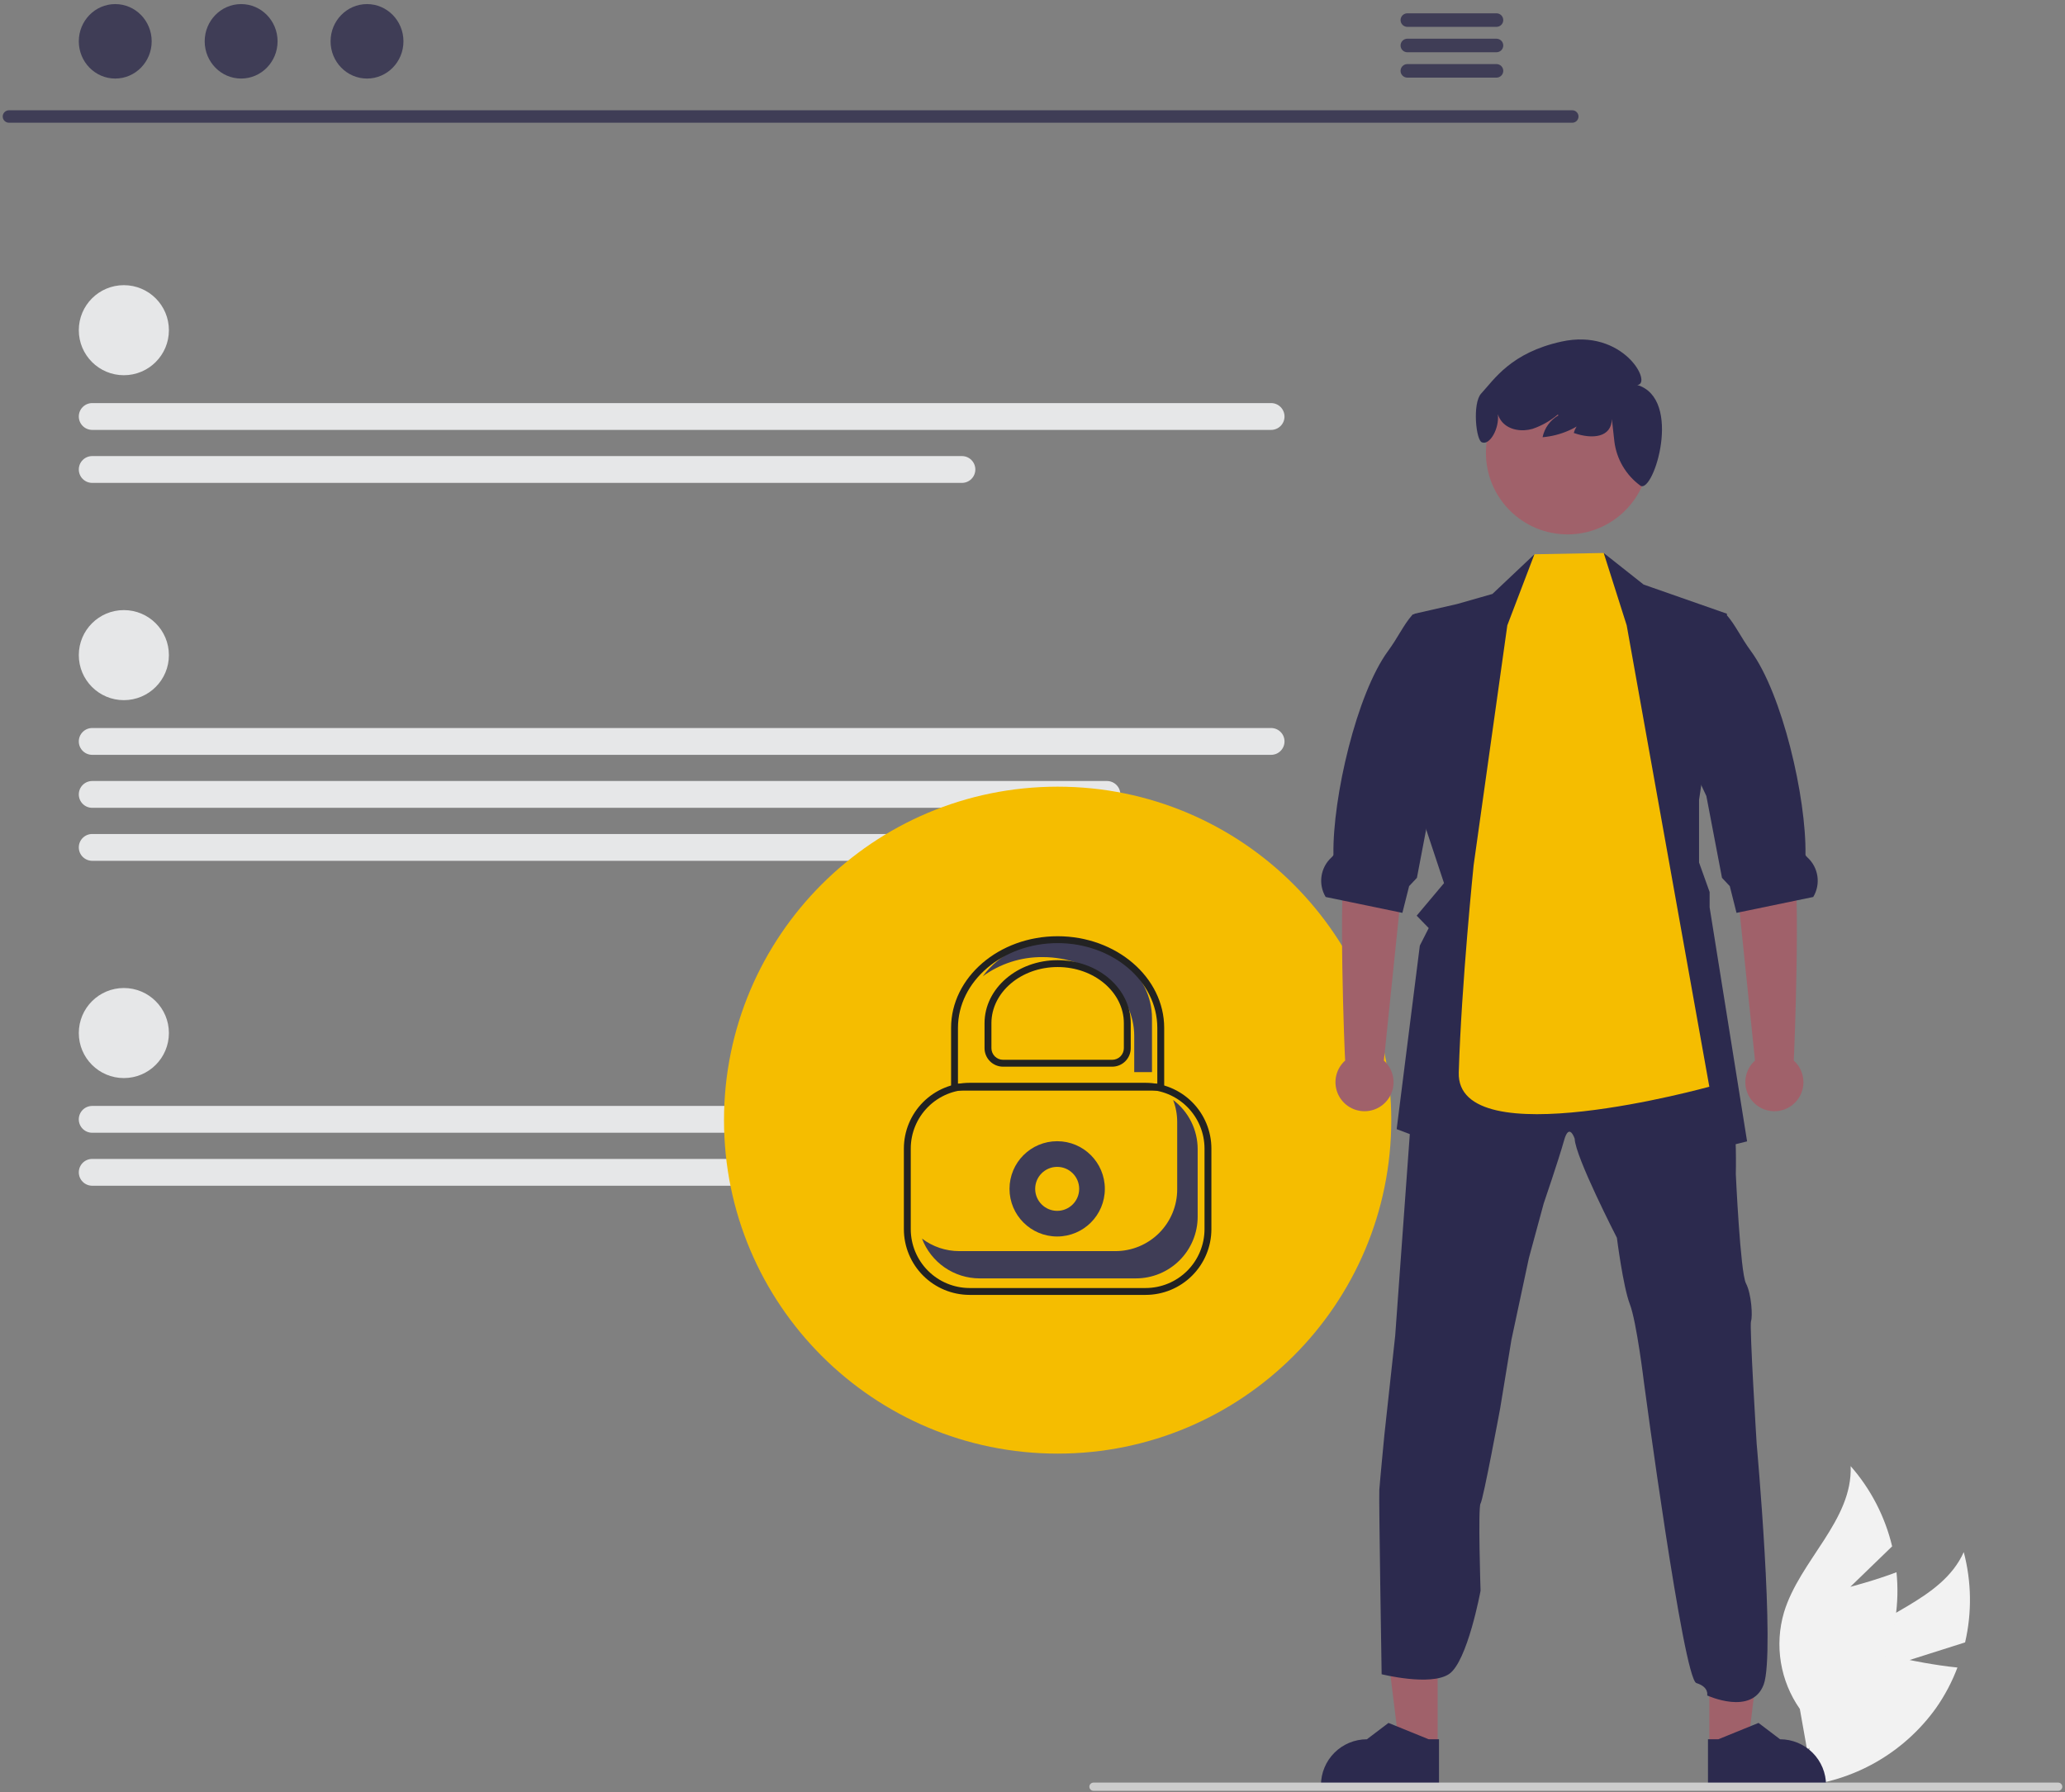 <svg width="379" height="329" viewBox="0 0 379 329" fill="none" xmlns="http://www.w3.org/2000/svg">
<rect x="0" y="0" width="379" height="329" fill="#808080" stroke="none"/>
<g clip-path="url(#clip0_963_1840)">
<path d="M350.482 304.738L360.664 301.509C361.933 296.046 361.849 290.355 360.419 284.932C356.328 294.025 344.327 296.253 337.489 303.511C335.373 305.791 333.798 308.518 332.88 311.489C331.962 314.46 331.725 317.6 332.185 320.676L330.043 327.941C335.046 327.514 339.898 326.007 344.262 323.525C348.627 321.042 352.402 317.644 355.326 313.563C356.944 311.257 358.265 308.757 359.258 306.121C354.916 305.686 350.482 304.738 350.482 304.738Z" fill="#F2F2F2"/>
<path d="M339.601 291.304L347.274 283.874C345.972 278.418 343.359 273.362 339.659 269.146C340.054 279.108 330.306 286.454 327.424 295.999C326.547 298.983 326.354 302.126 326.858 305.194C327.362 308.263 328.55 311.179 330.334 313.727L331.658 321.184C335.945 318.571 339.615 315.06 342.414 310.892C345.214 306.724 347.076 301.999 347.873 297.042C348.293 294.257 348.36 291.43 348.073 288.628C343.992 290.176 339.601 291.304 339.601 291.304Z" fill="#F2F2F2"/>
<path d="M288.594 22.528H1.615C1.317 22.522 1.033 22.399 0.824 22.185C0.615 21.972 0.498 21.686 0.498 21.387C0.498 21.089 0.615 20.802 0.824 20.589C1.033 20.375 1.317 20.252 1.615 20.246H288.594C288.892 20.252 289.176 20.375 289.385 20.589C289.594 20.802 289.711 21.089 289.711 21.387C289.711 21.686 289.594 21.972 289.385 22.185C289.176 22.399 288.892 22.522 288.594 22.528Z" fill="#3F3D56"/>
<path d="M21.151 14.421C24.845 14.421 27.839 11.36 27.839 7.585C27.839 3.81 24.845 0.75 21.151 0.75C17.457 0.75 14.463 3.81 14.463 7.585C14.463 11.36 17.457 14.421 21.151 14.421Z" fill="#3F3D56"/>
<path d="M44.257 14.421C47.95 14.421 50.945 11.36 50.945 7.585C50.945 3.81 47.95 0.75 44.257 0.75C40.563 0.75 37.568 3.81 37.568 7.585C37.568 11.36 40.563 14.421 44.257 14.421Z" fill="#3F3D56"/>
<path d="M67.36 14.421C71.054 14.421 74.048 11.36 74.048 7.585C74.048 3.81 71.054 0.75 67.36 0.75C63.666 0.75 60.672 3.81 60.672 7.585C60.672 11.36 63.666 14.421 67.36 14.421Z" fill="#3F3D56"/>
<path d="M274.683 2.444H258.271C257.946 2.45 257.636 2.584 257.408 2.816C257.18 3.049 257.053 3.361 257.053 3.686C257.053 4.012 257.18 4.324 257.408 4.556C257.636 4.789 257.946 4.922 258.271 4.929H274.683C275.008 4.922 275.318 4.789 275.546 4.556C275.774 4.324 275.901 4.012 275.901 3.686C275.901 3.361 275.774 3.049 275.546 2.816C275.318 2.584 275.008 2.45 274.683 2.444Z" fill="#3F3D56"/>
<path d="M274.683 7.108H258.271C257.946 7.114 257.636 7.248 257.408 7.48C257.18 7.712 257.053 8.025 257.053 8.35C257.053 8.675 257.18 8.988 257.408 9.22C257.636 9.452 257.946 9.586 258.271 9.592H274.683C275.009 9.586 275.319 9.452 275.546 9.22C275.774 8.988 275.902 8.675 275.902 8.35C275.902 8.025 275.774 7.712 275.546 7.48C275.319 7.248 275.009 7.114 274.683 7.108Z" fill="#3F3D56"/>
<path d="M274.683 11.765H258.271C257.946 11.771 257.636 11.905 257.408 12.137C257.18 12.37 257.053 12.682 257.053 13.007C257.053 13.333 257.18 13.645 257.408 13.877C257.636 14.11 257.946 14.243 258.271 14.25H274.683C275.009 14.243 275.319 14.11 275.546 13.877C275.774 13.645 275.902 13.333 275.902 13.007C275.902 12.682 275.774 12.37 275.546 12.137C275.319 11.905 275.009 11.771 274.683 11.765Z" fill="#3F3D56"/>
<path d="M22.732 68.883C27.298 68.883 31 65.182 31 60.617C31 56.051 27.298 52.35 22.732 52.35C18.165 52.35 14.463 56.051 14.463 60.617C14.463 65.182 18.165 68.883 22.732 68.883Z" fill="#E6E7E8"/>
<path d="M233.292 78.921H16.925C16.272 78.921 15.646 78.662 15.184 78.201C14.722 77.739 14.463 77.113 14.463 76.46C14.463 75.807 14.722 75.181 15.184 74.719C15.646 74.258 16.272 73.998 16.925 73.998H233.292C233.945 73.998 234.572 74.258 235.033 74.719C235.495 75.181 235.754 75.807 235.754 76.46C235.754 77.113 235.495 77.739 235.033 78.201C234.572 78.662 233.945 78.921 233.292 78.921Z" fill="#E6E7E8"/>
<path d="M176.546 88.648H16.925C16.272 88.648 15.646 88.389 15.184 87.927C14.722 87.466 14.463 86.84 14.463 86.187C14.463 85.534 14.722 84.908 15.184 84.446C15.646 83.984 16.272 83.725 16.925 83.725H176.546C177.199 83.725 177.826 83.984 178.287 84.446C178.749 84.908 179.009 85.534 179.009 86.187C179.009 86.84 178.749 87.466 178.287 87.927C177.826 88.389 177.199 88.648 176.546 88.648Z" fill="#E6E7E8"/>
<path d="M22.732 197.91C27.298 197.91 31 194.209 31 189.643C31 185.078 27.298 181.377 22.732 181.377C18.165 181.377 14.463 185.078 14.463 189.643C14.463 194.209 18.165 197.91 22.732 197.91Z" fill="#E6E7E8"/>
<path d="M233.292 207.948H16.925C16.602 207.948 16.281 207.885 15.982 207.762C15.682 207.638 15.411 207.457 15.181 207.228C14.953 207 14.771 206.728 14.647 206.429C14.523 206.13 14.459 205.81 14.459 205.486C14.459 205.163 14.523 204.842 14.647 204.543C14.771 204.245 14.953 203.973 15.181 203.744C15.411 203.516 15.682 203.334 15.982 203.211C16.281 203.088 16.602 203.024 16.925 203.025H233.292C233.978 203.063 234.625 203.356 235.106 203.847C235.587 204.337 235.867 204.99 235.891 205.676C235.871 205.996 235.788 206.309 235.646 206.597C235.504 206.885 235.307 207.142 235.065 207.353C234.823 207.564 234.542 207.726 234.238 207.828C233.934 207.93 233.612 207.971 233.292 207.948Z" fill="#E6E7E8"/>
<path d="M176.546 217.675H16.925C16.272 217.675 15.646 217.416 15.184 216.954C14.722 216.492 14.463 215.866 14.463 215.213C14.463 214.56 14.722 213.934 15.184 213.473C15.646 213.011 16.272 212.752 16.925 212.752H176.546C177.199 212.752 177.826 213.011 178.287 213.473C178.749 213.934 179.009 214.56 179.009 215.213C179.009 215.866 178.749 216.492 178.287 216.954C177.826 217.416 177.199 217.675 176.546 217.675Z" fill="#E6E7E8"/>
<path d="M22.732 128.533C27.298 128.533 31 124.832 31 120.266C31 115.701 27.298 112 22.732 112C18.165 112 14.463 115.701 14.463 120.266C14.463 124.832 18.165 128.533 22.732 128.533Z" fill="#E6E7E8"/>
<path d="M233.292 138.571H16.925C16.272 138.571 15.646 138.312 15.184 137.85C14.722 137.389 14.463 136.763 14.463 136.11C14.463 135.457 14.722 134.831 15.184 134.369C15.646 133.908 16.272 133.648 16.925 133.648H233.292C233.945 133.648 234.572 133.908 235.033 134.369C235.495 134.831 235.754 135.457 235.754 136.11C235.754 136.763 235.495 137.389 235.033 137.85C234.572 138.312 233.945 138.571 233.292 138.571Z" fill="#E6E7E8"/>
<path d="M203.162 148.298H16.925C16.272 148.298 15.646 148.039 15.184 147.577C14.722 147.115 14.463 146.489 14.463 145.836C14.463 145.184 14.722 144.557 15.184 144.096C15.646 143.634 16.272 143.375 16.925 143.375H203.162C203.815 143.375 204.441 143.634 204.903 144.096C205.365 144.557 205.624 145.184 205.624 145.836C205.624 146.489 205.365 147.115 204.903 147.577C204.441 148.039 203.815 148.298 203.162 148.298Z" fill="#E6E7E8"/>
<path d="M190.521 158.025H16.925C16.272 158.025 15.646 157.766 15.184 157.304C14.722 156.842 14.463 156.216 14.463 155.563C14.463 154.911 14.722 154.284 15.184 153.823C15.646 153.361 16.272 153.102 16.925 153.102H190.521C191.174 153.102 191.801 153.361 192.262 153.823C192.724 154.284 192.984 154.911 192.984 155.563C192.984 156.216 192.724 156.842 192.262 157.304C191.801 157.766 191.174 158.025 190.521 158.025Z" fill="#E6E7E8"/>
<path d="M194.114 266.852C227.932 266.852 255.347 239.444 255.347 205.634C255.347 171.825 227.932 144.417 194.114 144.417C160.296 144.417 132.881 171.825 132.881 205.634C132.881 239.444 160.296 266.852 194.114 266.852Z" fill="#F5BD00"/>
<path d="M194.029 226.993C198.86 226.993 202.776 223.078 202.776 218.248C202.776 213.418 198.86 209.502 194.029 209.502C189.198 209.502 185.281 213.418 185.281 218.248C185.281 223.078 189.198 226.993 194.029 226.993Z" fill="#3F3D56"/>
<path d="M194.03 222.284C196.259 222.284 198.067 220.477 198.067 218.248C198.067 216.019 196.259 214.212 194.03 214.212C191.8 214.212 189.992 216.019 189.992 218.248C189.992 220.477 191.8 222.284 194.03 222.284Z" fill="#F5BD00"/>
<path d="M210.267 237.715H177.959C174.76 237.712 171.693 236.44 169.431 234.178C167.169 231.917 165.896 228.851 165.893 225.653V210.843C165.896 207.645 167.169 204.579 169.431 202.317C171.693 200.056 174.76 198.784 177.959 198.78H210.267C213.466 198.784 216.533 200.056 218.795 202.317C221.057 204.579 222.329 207.645 222.333 210.843V225.653C222.329 228.851 221.057 231.917 218.795 234.178C216.533 236.44 213.466 237.712 210.267 237.715ZM177.959 200.043C175.095 200.046 172.349 201.185 170.324 203.21C168.298 205.235 167.159 207.98 167.156 210.843V225.653C167.159 228.516 168.299 231.261 170.324 233.286C172.349 235.31 175.095 236.449 177.959 236.452H210.267C213.131 236.449 215.877 235.31 217.902 233.286C219.927 231.261 221.066 228.516 221.07 225.653V210.843C221.066 207.98 219.927 205.235 217.902 203.21C215.877 201.185 213.131 200.046 210.267 200.043L177.959 200.043Z" fill="#222222"/>
<path d="M176.047 229.676H204.723C206.211 229.676 207.685 229.383 209.06 228.814C210.436 228.244 211.685 227.41 212.738 226.358C213.79 225.305 214.625 224.056 215.195 222.681C215.764 221.307 216.057 219.833 216.057 218.345V205.952C216.055 204.578 215.802 203.215 215.31 201.932C216.709 202.985 217.844 204.349 218.626 205.916C219.407 207.482 219.814 209.209 219.814 210.96V223.353C219.814 224.841 219.521 226.315 218.952 227.689C218.382 229.064 217.547 230.313 216.495 231.366C215.442 232.418 214.193 233.252 212.817 233.822C211.442 234.391 209.968 234.684 208.48 234.684H179.803C177.505 234.683 175.262 233.983 173.371 232.677C171.48 231.371 170.031 229.521 169.217 227.373C171.18 228.868 173.579 229.677 176.047 229.676Z" fill="#3F3D56"/>
<path d="M263.861 320.651L256.815 320.65L253.463 293.477L263.863 293.478L263.861 320.651Z" fill="#A0616A"/>
<path d="M264.111 328L242.441 327.999V327.725C242.442 325.489 243.33 323.344 244.912 321.763C246.494 320.182 248.639 319.293 250.876 319.293L254.834 316.291L262.219 319.294L264.111 319.294L264.111 328Z" fill="#2C2A4E"/>
<path d="M313.722 320.651L320.769 320.65L324.121 293.477L313.721 293.478L313.722 320.651Z" fill="#A0616A"/>
<path d="M313.475 328L335.144 327.999V327.725C335.144 325.489 334.255 323.344 332.674 321.763C331.092 320.182 328.947 319.293 326.71 319.293L322.751 316.291L315.366 319.294L313.475 319.294L313.475 328Z" fill="#2C2A4E"/>
<path d="M253.154 273.509C253.258 271.959 254.086 263.384 254.086 263.384L256.068 245.199L259.561 196.995L259.789 193.839L278.088 190.327L290.594 184.333L305.459 189.084L317.033 193.423C317.033 193.423 317.053 195.281 317.142 197.525C317.261 200.462 317.469 204.064 317.965 205C318.792 206.655 318.584 215.537 318.584 215.537C318.584 215.537 319.407 233.607 320.442 235.589C321.478 237.57 321.686 241.697 321.374 242.524C321.062 243.351 322.41 265.053 322.41 265.053C322.41 265.053 325.869 303.458 323.698 309.249C321.528 315.04 313.327 311.246 313.327 311.246C313.327 311.246 313.723 309.701 311.345 308.973C308.967 308.244 301.723 253.789 301.723 253.789C301.723 253.789 300.375 242.623 299.136 239.423C297.897 236.223 296.758 227.232 296.758 227.232C296.758 227.232 289.107 212.351 289.008 209.042C289.008 209.042 288.007 205.946 287.061 209.354C286.115 212.762 283.325 220.926 283.325 220.926L280.605 230.952L277.404 245.932L275.333 258.544C275.333 258.544 272.231 275.283 271.735 276.006C271.24 276.729 271.735 292.021 271.735 292.021C271.735 292.021 269.337 305.044 265.948 307.318C262.559 309.592 253.579 307.354 253.579 307.354C253.579 307.354 253.05 275.06 253.154 273.509Z" fill="#2C2A4E"/>
<path d="M260.961 149.875L265.029 162.126L260.009 168.1L262.22 170.374L260.589 173.588L256.338 207.283L279.646 216.121L287.495 206.282L293.684 216.121L320.653 209.532L313.775 166.564V163.755L311.834 158.331V146.848L316.962 112.668L301.656 107.308L294.337 101.518L291.969 109.661L281.886 107.868L281.623 101.75L273.908 109.037L267.412 110.89L259.633 112.668L258.642 115.145L260.623 114.65L260.302 146.873L260.961 149.875Z" fill="#2C2A4E"/>
<path d="M253.993 194.698L257.908 156.817L258.941 141.227L247.984 139.246C247.984 139.246 248.419 150.394 246.983 156.683C245.567 162.89 246.795 193.867 246.883 194.695C246.078 195.414 245.511 196.361 245.256 197.409C245.001 198.458 245.071 199.559 245.456 200.568C245.841 201.576 246.523 202.444 247.412 203.056C248.3 203.668 249.354 203.996 250.434 203.997C251.513 203.997 252.567 203.67 253.457 203.059C254.346 202.447 255.029 201.58 255.415 200.572C255.801 199.565 255.871 198.463 255.617 197.414C255.364 196.365 254.797 195.418 253.993 194.698Z" fill="#A0616A"/>
<path d="M243.307 164.667L246.354 165.296L256.809 167.461L257.388 167.579L258.622 162.675L260.054 161.15L262.779 146.873L262.923 146.13L267.041 137.332L269.89 110.89L259.296 112.792C259.241 112.846 259.192 112.906 259.142 112.965C257.621 114.689 256.536 117.087 254.762 119.499C248.99 127.351 244.56 146.427 244.734 156.88C244.739 157.048 244.565 157.231 244.357 157.42C243.375 158.322 242.734 159.536 242.542 160.856C242.351 162.177 242.621 163.522 243.307 164.667Z" fill="#2C2A4E"/>
<path d="M322.104 194.698L318.189 156.817L317.156 141.227L328.113 139.246C328.113 139.246 327.679 150.394 329.114 156.683C330.531 162.89 329.302 193.867 329.215 194.695C330.019 195.414 330.586 196.361 330.841 197.409C331.096 198.458 331.026 199.559 330.642 200.568C330.257 201.576 329.575 202.444 328.686 203.056C327.797 203.668 326.743 203.996 325.664 203.997C324.584 203.997 323.53 203.67 322.641 203.059C321.751 202.447 321.068 201.58 320.683 200.572C320.297 199.565 320.226 198.463 320.48 197.414C320.734 196.365 321.3 195.418 322.104 194.698Z" fill="#A0616A"/>
<path d="M332.793 164.667L329.746 165.296L319.291 167.461L318.711 167.58L317.477 162.675L316.045 161.15L313.32 146.873L313.176 146.13L309.059 137.332L310 110.89L316.803 112.792C316.858 112.846 316.908 112.906 316.957 112.965C318.478 114.689 319.563 117.087 321.337 119.499C327.11 127.351 331.539 146.427 331.366 156.88C331.361 157.048 331.534 157.231 331.742 157.42C332.725 158.322 333.366 159.536 333.557 160.856C333.748 162.177 333.478 163.522 332.793 164.667Z" fill="#2C2A4E"/>
<path d="M276.645 114.802L281.623 101.75L294.337 101.517L298.556 114.802L313.721 199.494C313.721 199.494 267.263 212.428 267.734 196.881C268.23 180.533 270.465 158.819 270.465 158.819L276.645 114.802Z" fill="#F5BD00"/>
<path d="M287.696 98.1C295.968 98.1 302.674 91.396 302.674 83.126C302.674 74.856 295.968 68.152 287.696 68.152C279.424 68.152 272.719 74.856 272.719 83.126C272.719 91.396 279.424 98.1 287.696 98.1Z" fill="#A0616A"/>
<path d="M271.835 72.263C274.273 69.61 277.323 64.753 286.561 62.714C297.976 60.193 303.37 70.503 300.492 70.672C308.909 73.22 303.502 90.635 301.089 89.174C301.068 89.16 301.048 89.144 301.029 89.128C299.731 88.172 298.642 86.962 297.828 85.572C297.013 84.181 296.491 82.639 296.293 81.04L295.835 76.919C295.77 80.272 292.342 80.716 288.84 79.481C289.047 78.746 289.442 78.077 289.986 77.541C290.53 77.005 291.205 76.621 291.944 76.425C289.502 78.638 286.401 79.987 283.118 80.264C283.29 79.425 283.64 78.632 284.143 77.939C284.647 77.245 285.294 76.668 286.039 76.245L285.901 76.109C284.534 77.262 282.963 78.151 281.271 78.73C279.34 79.284 277.027 78.984 275.705 77.474C275.348 77.057 275.079 76.573 274.913 76.05C275.199 78.706 273.418 81.737 272.034 81.216C270.883 80.993 270.212 74.03 271.835 72.263Z" fill="#2C2A4E"/>
<path d="M378.501 327.998C378.501 328.097 378.482 328.195 378.444 328.286C378.407 328.377 378.351 328.46 378.281 328.53C378.212 328.6 378.129 328.655 378.037 328.693C377.946 328.731 377.848 328.75 377.749 328.75H200.689C200.49 328.75 200.299 328.671 200.158 328.53C200.017 328.389 199.938 328.198 199.938 327.998C199.938 327.799 200.017 327.608 200.158 327.467C200.299 327.326 200.49 327.247 200.689 327.247H377.749C377.848 327.246 377.946 327.266 378.037 327.303C378.129 327.341 378.212 327.396 378.281 327.466C378.351 327.536 378.407 327.619 378.444 327.71C378.482 327.802 378.501 327.899 378.501 327.998Z" fill="#CCCCCC"/>
<path d="M194.611 172.442C188.622 172.442 183.358 175.152 180.377 179.221C183.563 176.903 187.411 175.668 191.351 175.701C200.626 175.701 208.171 182.196 208.171 190.179V196.815H211.431V186.92C211.431 178.937 203.886 172.442 194.611 172.442Z" fill="#3F3D56"/>
<path d="M213.67 200.211H174.557V188.706C174.557 179.424 183.33 171.872 194.114 171.872C204.897 171.872 213.67 179.424 213.67 188.706V200.211ZM175.82 198.948H212.407V188.706C212.407 180.12 204.201 173.135 194.114 173.135C184.026 173.135 175.82 180.12 175.82 188.706V198.948Z" fill="#222222"/>
<path d="M204.131 195.819H184.097C183.195 195.818 182.331 195.459 181.694 194.822C181.057 194.185 180.698 193.321 180.697 192.42V187.841C180.697 181.458 186.716 176.264 194.114 176.264C201.512 176.264 207.53 181.458 207.53 187.841V192.42C207.529 193.321 207.171 194.185 206.534 194.822C205.896 195.459 205.032 195.818 204.131 195.819ZM194.114 177.527C187.413 177.527 181.961 182.154 181.961 187.841V192.42C181.961 192.986 182.186 193.529 182.587 193.93C182.987 194.33 183.53 194.555 184.097 194.556H204.131C204.697 194.555 205.24 194.33 205.641 193.93C206.041 193.529 206.266 192.986 206.267 192.42V187.841C206.267 182.154 200.815 177.527 194.114 177.527Z" fill="#222222"/>
</g>
<defs>
<clipPath id="clip0_963_1840">
<rect width="378" height="328" fill="white" transform="translate(0.5 0.75)"/>
</clipPath>
</defs>
</svg>
